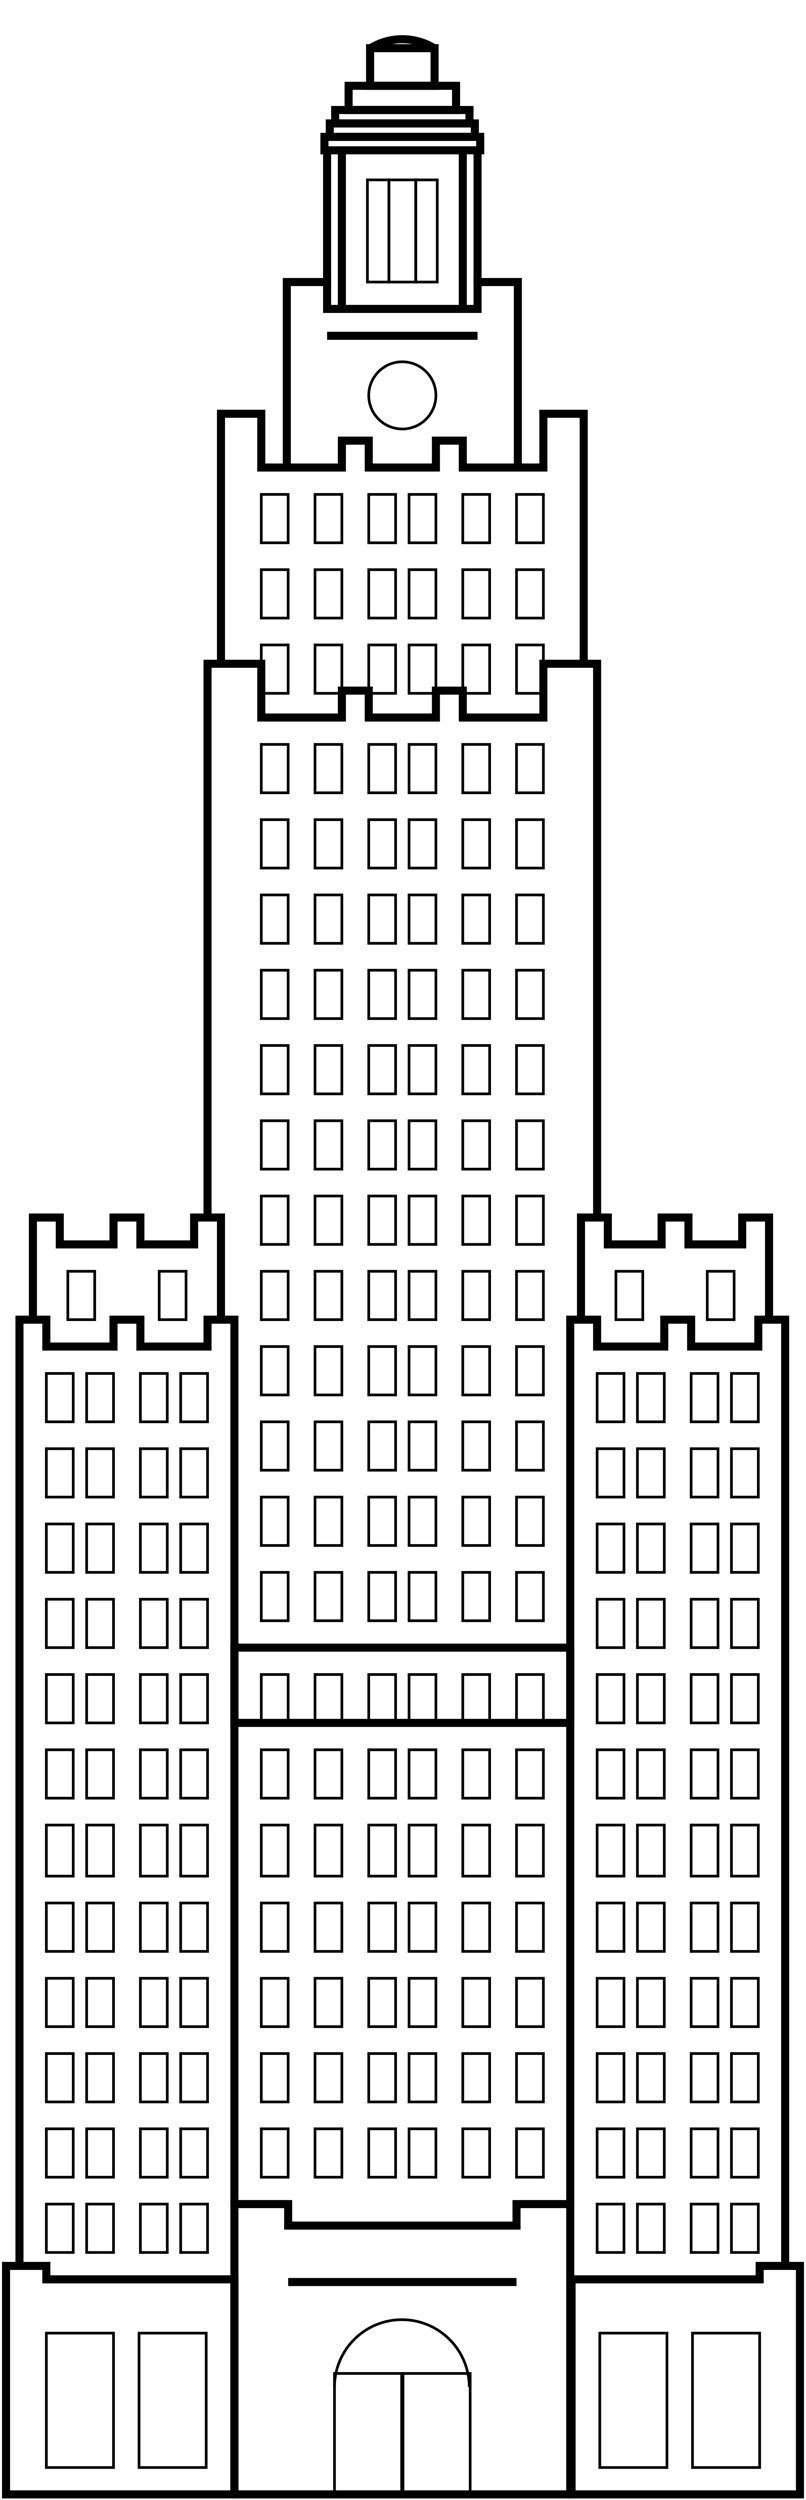 <?xml version="1.0" encoding="utf-8"?>
<!-- Generator: Adobe Illustrator 16.0.0, SVG Export Plug-In . SVG Version: 6.00 Build 0)  -->
<!DOCTYPE svg PUBLIC "-//W3C//DTD SVG 1.1//EN" "http://www.w3.org/Graphics/SVG/1.1/DTD/svg11.dtd">
<svg version="1.1" id="Layer_1" xmlns="http://www.w3.org/2000/svg" xmlns:xlink="http://www.w3.org/1999/xlink" x="0px" y="0px"
	 width="300px" height="930px" viewBox="350 0 300 930" enable-background="new 350 0 300 930" xml:space="preserve">
<rect x="447.25" y="211.919" fill="none" stroke="#000000" stroke-miterlimit="10" width="10" height="18"/>
<rect x="447.25" y="239.919" fill="none" stroke="#000000" stroke-miterlimit="10" width="10" height="18"/>
<rect x="467.25" y="211.919" fill="none" stroke="#000000" stroke-miterlimit="10" width="10" height="18"/>
<rect x="467.25" y="239.919" fill="none" stroke="#000000" stroke-miterlimit="10" width="10" height="18"/>
<rect x="522.25" y="211.919" fill="none" stroke="#000000" stroke-miterlimit="10" width="10" height="18"/>
<rect x="522.25" y="239.919" fill="none" stroke="#000000" stroke-miterlimit="10" width="10" height="18"/>
<rect x="542.25" y="211.919" fill="none" stroke="#000000" stroke-miterlimit="10" width="10" height="18"/>
<rect x="542.25" y="239.919" fill="none" stroke="#000000" stroke-miterlimit="10" width="10" height="18"/>
<rect x="487.25" y="211.919" fill="none" stroke="#000000" stroke-miterlimit="10" width="10" height="18"/>
<rect x="487.25" y="239.919" fill="none" stroke="#000000" stroke-miterlimit="10" width="10" height="18"/>
<rect x="502.25" y="211.919" fill="none" stroke="#000000" stroke-miterlimit="10" width="10" height="18"/>
<rect x="502.25" y="239.919" fill="none" stroke="#000000" stroke-miterlimit="10" width="10" height="18"/>
<rect x="447.25" y="183.919" fill="none" stroke="#000000" stroke-miterlimit="10" width="10" height="18"/>
<rect x="467.25" y="183.919" fill="none" stroke="#000000" stroke-miterlimit="10" width="10" height="18"/>
<rect x="522.25" y="183.919" fill="none" stroke="#000000" stroke-miterlimit="10" width="10" height="18"/>
<rect x="542.25" y="183.919" fill="none" stroke="#000000" stroke-miterlimit="10" width="10" height="18"/>
<rect x="487.25" y="183.919" fill="none" stroke="#000000" stroke-miterlimit="10" width="10" height="18"/>
<rect x="494.75" y="66.919" fill="none" stroke="#000000" stroke-miterlimit="10" width="10" height="38"/>
<rect x="504.75" y="66.919" fill="none" stroke="#000000" stroke-miterlimit="10" width="8" height="38"/>
<rect x="486.75" y="66.919" fill="none" stroke="#000000" stroke-miterlimit="10" width="8" height="38"/>
<rect x="502.25" y="183.919" fill="none" stroke="#000000" stroke-miterlimit="10" width="10" height="18"/>
<polyline fill="none" stroke="#000000" stroke-width="3" stroke-miterlimit="10" points="567.25,246.919 567.25,153.919 
	552.25,153.919 552.25,173.919 522.25,173.919 522.25,163.919 512.25,163.919 512.25,173.919 487.25,173.919 487.25,163.919 
	477.25,163.919 477.25,173.919 447.25,173.919 447.25,153.919 432.25,153.919 432.25,246.919 "/>
<rect x="437.25" y="612.919" fill="none" stroke="#000000" stroke-width="3" stroke-miterlimit="10" width="125" height="28"/>
<rect x="367.25" y="510.919" fill="none" stroke="#000000" stroke-miterlimit="10" width="10" height="18"/>
<polyline fill="none" stroke="#000000" stroke-width="3" stroke-miterlimit="10" points="437.25,819.919 437.25,490.919 
	427.25,490.919 427.25,500.919 402.25,500.919 402.25,490.919 392.25,490.919 392.25,500.919 367.25,500.919 367.25,490.919 
	357.25,490.919 357.25,842.919 "/>
<polyline fill="none" stroke="#000000" stroke-width="3" stroke-miterlimit="10" points="432.25,490.919 432.25,452.919 
	422.25,452.919 422.25,462.919 402.25,462.919 402.25,452.919 392.25,452.919 392.25,462.919 372.25,462.919 372.25,452.919 
	362.25,452.919 362.25,490.919 "/>
<polyline fill="none" stroke="#000000" stroke-width="3" stroke-miterlimit="10" points="542.75,173.086 542.75,104.919 
	527.75,104.919 527.75,114.919 471.75,114.919 471.75,104.919 456.75,104.919 456.75,173.086 "/>
<rect x="382.25" y="510.919" fill="none" stroke="#000000" stroke-miterlimit="10" width="10" height="18"/>
<rect x="375.25" y="472.919" fill="none" stroke="#000000" stroke-miterlimit="10" width="10" height="18"/>
<rect x="409.25" y="472.919" fill="none" stroke="#000000" stroke-miterlimit="10" width="10" height="18"/>
<polyline fill="none" stroke="#000000" stroke-width="3" stroke-miterlimit="10" points="566.248,490.919 566.248,452.919 
	576.248,452.919 576.248,462.919 596.248,462.919 596.248,452.919 606.248,452.919 606.248,462.919 626.248,462.919 
	626.248,452.919 636.248,452.919 636.248,490.919 "/>
<rect x="613.248" y="472.919" fill="none" stroke="#000000" stroke-miterlimit="10" width="10" height="18"/>
<rect x="579.248" y="472.919" fill="none" stroke="#000000" stroke-miterlimit="10" width="10" height="18"/>
<rect x="402.25" y="510.919" fill="none" stroke="#000000" stroke-miterlimit="10" width="10" height="18"/>
<rect x="417.25" y="510.919" fill="none" stroke="#000000" stroke-miterlimit="10" width="10" height="18"/>
<rect x="367.25" y="538.919" fill="none" stroke="#000000" stroke-miterlimit="10" width="10" height="18"/>
<rect x="382.25" y="538.919" fill="none" stroke="#000000" stroke-miterlimit="10" width="10" height="18"/>
<rect x="402.25" y="538.919" fill="none" stroke="#000000" stroke-miterlimit="10" width="10" height="18"/>
<rect x="417.25" y="538.919" fill="none" stroke="#000000" stroke-miterlimit="10" width="10" height="18"/>
<rect x="367.25" y="566.919" fill="none" stroke="#000000" stroke-miterlimit="10" width="10" height="18"/>
<rect x="382.25" y="566.919" fill="none" stroke="#000000" stroke-miterlimit="10" width="10" height="18"/>
<rect x="402.25" y="566.919" fill="none" stroke="#000000" stroke-miterlimit="10" width="10" height="18"/>
<rect x="417.25" y="566.919" fill="none" stroke="#000000" stroke-miterlimit="10" width="10" height="18"/>
<rect x="367.25" y="594.919" fill="none" stroke="#000000" stroke-miterlimit="10" width="10" height="18"/>
<rect x="382.25" y="594.919" fill="none" stroke="#000000" stroke-miterlimit="10" width="10" height="18"/>
<rect x="402.25" y="594.919" fill="none" stroke="#000000" stroke-miterlimit="10" width="10" height="18"/>
<rect x="417.25" y="594.919" fill="none" stroke="#000000" stroke-miterlimit="10" width="10" height="18"/>
<rect x="367.25" y="622.919" fill="none" stroke="#000000" stroke-miterlimit="10" width="10" height="18"/>
<rect x="382.25" y="622.919" fill="none" stroke="#000000" stroke-miterlimit="10" width="10" height="18"/>
<rect x="402.25" y="622.919" fill="none" stroke="#000000" stroke-miterlimit="10" width="10" height="18"/>
<rect x="417.25" y="622.919" fill="none" stroke="#000000" stroke-miterlimit="10" width="10" height="18"/>
<rect x="367.25" y="650.919" fill="none" stroke="#000000" stroke-miterlimit="10" width="10" height="18"/>
<rect x="382.25" y="650.919" fill="none" stroke="#000000" stroke-miterlimit="10" width="10" height="18"/>
<rect x="402.25" y="650.919" fill="none" stroke="#000000" stroke-miterlimit="10" width="10" height="18"/>
<rect x="417.25" y="650.919" fill="none" stroke="#000000" stroke-miterlimit="10" width="10" height="18"/>
<rect x="367.25" y="678.919" fill="none" stroke="#000000" stroke-miterlimit="10" width="10" height="19"/>
<rect x="382.25" y="678.919" fill="none" stroke="#000000" stroke-miterlimit="10" width="10" height="19"/>
<rect x="402.25" y="678.919" fill="none" stroke="#000000" stroke-miterlimit="10" width="10" height="19"/>
<rect x="417.25" y="678.919" fill="none" stroke="#000000" stroke-miterlimit="10" width="10" height="19"/>
<rect x="367.25" y="707.919" fill="none" stroke="#000000" stroke-miterlimit="10" width="10" height="18"/>
<rect x="382.25" y="707.919" fill="none" stroke="#000000" stroke-miterlimit="10" width="10" height="18"/>
<rect x="402.25" y="707.919" fill="none" stroke="#000000" stroke-miterlimit="10" width="10" height="18"/>
<rect x="417.25" y="707.919" fill="none" stroke="#000000" stroke-miterlimit="10" width="10" height="18"/>
<rect x="367.25" y="735.919" fill="none" stroke="#000000" stroke-miterlimit="10" width="10" height="18"/>
<rect x="382.25" y="735.919" fill="none" stroke="#000000" stroke-miterlimit="10" width="10" height="18"/>
<rect x="402.25" y="735.919" fill="none" stroke="#000000" stroke-miterlimit="10" width="10" height="18"/>
<rect x="417.25" y="735.919" fill="none" stroke="#000000" stroke-miterlimit="10" width="10" height="18"/>
<rect x="367.25" y="763.919" fill="none" stroke="#000000" stroke-miterlimit="10" width="10" height="18"/>
<rect x="382.25" y="763.919" fill="none" stroke="#000000" stroke-miterlimit="10" width="10" height="18"/>
<rect x="402.25" y="763.919" fill="none" stroke="#000000" stroke-miterlimit="10" width="10" height="18"/>
<rect x="417.25" y="763.919" fill="none" stroke="#000000" stroke-miterlimit="10" width="10" height="18"/>
<rect x="367.25" y="791.919" fill="none" stroke="#000000" stroke-miterlimit="10" width="10" height="18"/>
<rect x="382.25" y="791.919" fill="none" stroke="#000000" stroke-miterlimit="10" width="10" height="18"/>
<rect x="402.25" y="791.919" fill="none" stroke="#000000" stroke-miterlimit="10" width="10" height="18"/>
<rect x="417.25" y="791.919" fill="none" stroke="#000000" stroke-miterlimit="10" width="10" height="18"/>
<rect x="367.25" y="819.919" fill="none" stroke="#000000" stroke-miterlimit="10" width="10" height="18"/>
<rect x="382.25" y="819.919" fill="none" stroke="#000000" stroke-miterlimit="10" width="10" height="18"/>
<rect x="402.25" y="819.919" fill="none" stroke="#000000" stroke-miterlimit="10" width="10" height="18"/>
<rect x="417.25" y="819.919" fill="none" stroke="#000000" stroke-miterlimit="10" width="10" height="18"/>
<rect x="572.25" y="510.919" fill="none" stroke="#000000" stroke-miterlimit="10" width="10" height="18"/>
<polyline fill="none" stroke="#000000" stroke-width="3" stroke-miterlimit="10" points="642.25,842.919 642.25,490.919 
	632.25,490.919 632.25,500.919 607.25,500.919 607.25,490.919 597.25,490.919 597.25,500.919 572.25,500.919 572.25,490.919 
	562.25,490.919 562.25,819.919 "/>
<rect x="587.25" y="510.919" fill="none" stroke="#000000" stroke-miterlimit="10" width="10" height="18"/>
<rect x="607.25" y="510.919" fill="none" stroke="#000000" stroke-miterlimit="10" width="10" height="18"/>
<rect x="622.25" y="510.919" fill="none" stroke="#000000" stroke-miterlimit="10" width="10" height="18"/>
<rect x="572.25" y="538.919" fill="none" stroke="#000000" stroke-miterlimit="10" width="10" height="18"/>
<rect x="587.25" y="538.919" fill="none" stroke="#000000" stroke-miterlimit="10" width="10" height="18"/>
<rect x="607.25" y="538.919" fill="none" stroke="#000000" stroke-miterlimit="10" width="10" height="18"/>
<rect x="622.25" y="538.919" fill="none" stroke="#000000" stroke-miterlimit="10" width="10" height="18"/>
<rect x="572.25" y="566.919" fill="none" stroke="#000000" stroke-miterlimit="10" width="10" height="18"/>
<rect x="587.25" y="566.919" fill="none" stroke="#000000" stroke-miterlimit="10" width="10" height="18"/>
<rect x="607.25" y="566.919" fill="none" stroke="#000000" stroke-miterlimit="10" width="10" height="18"/>
<rect x="622.25" y="566.919" fill="none" stroke="#000000" stroke-miterlimit="10" width="10" height="18"/>
<rect x="572.25" y="594.919" fill="none" stroke="#000000" stroke-miterlimit="10" width="10" height="18"/>
<rect x="587.25" y="594.919" fill="none" stroke="#000000" stroke-miterlimit="10" width="10" height="18"/>
<rect x="607.25" y="594.919" fill="none" stroke="#000000" stroke-miterlimit="10" width="10" height="18"/>
<rect x="622.25" y="594.919" fill="none" stroke="#000000" stroke-miterlimit="10" width="10" height="18"/>
<rect x="572.25" y="622.919" fill="none" stroke="#000000" stroke-miterlimit="10" width="10" height="18"/>
<rect x="587.25" y="622.919" fill="none" stroke="#000000" stroke-miterlimit="10" width="10" height="18"/>
<rect x="607.25" y="622.919" fill="none" stroke="#000000" stroke-miterlimit="10" width="10" height="18"/>
<rect x="622.25" y="622.919" fill="none" stroke="#000000" stroke-miterlimit="10" width="10" height="18"/>
<rect x="572.25" y="650.919" fill="none" stroke="#000000" stroke-miterlimit="10" width="10" height="18"/>
<rect x="587.25" y="650.919" fill="none" stroke="#000000" stroke-miterlimit="10" width="10" height="18"/>
<rect x="607.25" y="650.919" fill="none" stroke="#000000" stroke-miterlimit="10" width="10" height="18"/>
<rect x="622.25" y="650.919" fill="none" stroke="#000000" stroke-miterlimit="10" width="10" height="18"/>
<rect x="572.25" y="678.919" fill="none" stroke="#000000" stroke-miterlimit="10" width="10" height="19"/>
<rect x="587.25" y="678.919" fill="none" stroke="#000000" stroke-miterlimit="10" width="10" height="19"/>
<rect x="607.25" y="678.919" fill="none" stroke="#000000" stroke-miterlimit="10" width="10" height="19"/>
<rect x="622.25" y="678.919" fill="none" stroke="#000000" stroke-miterlimit="10" width="10" height="19"/>
<rect x="572.25" y="707.919" fill="none" stroke="#000000" stroke-miterlimit="10" width="10" height="18"/>
<rect x="587.25" y="707.919" fill="none" stroke="#000000" stroke-miterlimit="10" width="10" height="18"/>
<rect x="607.25" y="707.919" fill="none" stroke="#000000" stroke-miterlimit="10" width="10" height="18"/>
<rect x="622.25" y="707.919" fill="none" stroke="#000000" stroke-miterlimit="10" width="10" height="18"/>
<rect x="572.25" y="735.919" fill="none" stroke="#000000" stroke-miterlimit="10" width="10" height="18"/>
<rect x="587.25" y="735.919" fill="none" stroke="#000000" stroke-miterlimit="10" width="10" height="18"/>
<rect x="607.25" y="735.919" fill="none" stroke="#000000" stroke-miterlimit="10" width="10" height="18"/>
<rect x="622.25" y="735.919" fill="none" stroke="#000000" stroke-miterlimit="10" width="10" height="18"/>
<rect x="572.25" y="763.919" fill="none" stroke="#000000" stroke-miterlimit="10" width="10" height="18"/>
<rect x="587.25" y="763.919" fill="none" stroke="#000000" stroke-miterlimit="10" width="10" height="18"/>
<rect x="607.25" y="763.919" fill="none" stroke="#000000" stroke-miterlimit="10" width="10" height="18"/>
<rect x="622.25" y="763.919" fill="none" stroke="#000000" stroke-miterlimit="10" width="10" height="18"/>
<rect x="572.25" y="791.919" fill="none" stroke="#000000" stroke-miterlimit="10" width="10" height="18"/>
<rect x="587.25" y="791.919" fill="none" stroke="#000000" stroke-miterlimit="10" width="10" height="18"/>
<rect x="607.25" y="791.919" fill="none" stroke="#000000" stroke-miterlimit="10" width="10" height="18"/>
<rect x="622.25" y="791.919" fill="none" stroke="#000000" stroke-miterlimit="10" width="10" height="18"/>
<rect x="572.25" y="819.919" fill="none" stroke="#000000" stroke-miterlimit="10" width="10" height="18"/>
<rect x="587.25" y="819.919" fill="none" stroke="#000000" stroke-miterlimit="10" width="10" height="18"/>
<rect x="607.25" y="819.919" fill="none" stroke="#000000" stroke-miterlimit="10" width="10" height="18"/>
<rect x="622.25" y="819.919" fill="none" stroke="#000000" stroke-miterlimit="10" width="10" height="18"/>
<rect x="447.25" y="650.919" fill="none" stroke="#000000" stroke-miterlimit="10" width="10" height="18"/>
<rect x="447.25" y="678.919" fill="none" stroke="#000000" stroke-miterlimit="10" width="10" height="19"/>
<rect x="447.25" y="707.919" fill="none" stroke="#000000" stroke-miterlimit="10" width="10" height="18"/>
<rect x="447.25" y="735.919" fill="none" stroke="#000000" stroke-miterlimit="10" width="10" height="18"/>
<rect x="447.25" y="763.919" fill="none" stroke="#000000" stroke-miterlimit="10" width="10" height="18"/>
<rect x="447.25" y="791.919" fill="none" stroke="#000000" stroke-miterlimit="10" width="10" height="18"/>
<rect x="467.25" y="650.919" fill="none" stroke="#000000" stroke-miterlimit="10" width="10" height="18"/>
<rect x="467.25" y="678.919" fill="none" stroke="#000000" stroke-miterlimit="10" width="10" height="19"/>
<rect x="467.25" y="707.919" fill="none" stroke="#000000" stroke-miterlimit="10" width="10" height="18"/>
<rect x="467.25" y="735.919" fill="none" stroke="#000000" stroke-miterlimit="10" width="10" height="18"/>
<rect x="467.25" y="763.919" fill="none" stroke="#000000" stroke-miterlimit="10" width="10" height="18"/>
<rect x="467.25" y="791.919" fill="none" stroke="#000000" stroke-miterlimit="10" width="10" height="18"/>
<rect x="522.25" y="650.919" fill="none" stroke="#000000" stroke-miterlimit="10" width="10" height="18"/>
<rect x="522.25" y="678.919" fill="none" stroke="#000000" stroke-miterlimit="10" width="10" height="19"/>
<rect x="522.25" y="707.919" fill="none" stroke="#000000" stroke-miterlimit="10" width="10" height="18"/>
<rect x="522.25" y="735.919" fill="none" stroke="#000000" stroke-miterlimit="10" width="10" height="18"/>
<rect x="522.25" y="763.919" fill="none" stroke="#000000" stroke-miterlimit="10" width="10" height="18"/>
<rect x="522.25" y="791.919" fill="none" stroke="#000000" stroke-miterlimit="10" width="10" height="18"/>
<rect x="542.25" y="650.919" fill="none" stroke="#000000" stroke-miterlimit="10" width="10" height="18"/>
<rect x="542.25" y="678.919" fill="none" stroke="#000000" stroke-miterlimit="10" width="10" height="19"/>
<rect x="542.25" y="707.919" fill="none" stroke="#000000" stroke-miterlimit="10" width="10" height="18"/>
<rect x="542.25" y="735.919" fill="none" stroke="#000000" stroke-miterlimit="10" width="10" height="18"/>
<rect x="542.25" y="763.919" fill="none" stroke="#000000" stroke-miterlimit="10" width="10" height="18"/>
<rect x="542.25" y="791.919" fill="none" stroke="#000000" stroke-miterlimit="10" width="10" height="18"/>
<rect x="487.25" y="650.919" fill="none" stroke="#000000" stroke-miterlimit="10" width="10" height="18"/>
<rect x="487.25" y="678.919" fill="none" stroke="#000000" stroke-miterlimit="10" width="10" height="19"/>
<rect x="487.25" y="707.919" fill="none" stroke="#000000" stroke-miterlimit="10" width="10" height="18"/>
<rect x="487.25" y="735.919" fill="none" stroke="#000000" stroke-miterlimit="10" width="10" height="18"/>
<rect x="487.25" y="763.919" fill="none" stroke="#000000" stroke-miterlimit="10" width="10" height="18"/>
<rect x="487.25" y="791.919" fill="none" stroke="#000000" stroke-miterlimit="10" width="10" height="18"/>
<rect x="502.25" y="650.919" fill="none" stroke="#000000" stroke-miterlimit="10" width="10" height="18"/>
<rect x="447.25" y="622.919" fill="none" stroke="#000000" stroke-miterlimit="10" width="10" height="18"/>
<rect x="467.25" y="622.919" fill="none" stroke="#000000" stroke-miterlimit="10" width="10" height="18"/>
<rect x="522.25" y="622.919" fill="none" stroke="#000000" stroke-miterlimit="10" width="10" height="18"/>
<rect x="542.25" y="622.919" fill="none" stroke="#000000" stroke-miterlimit="10" width="10" height="18"/>
<rect x="487.25" y="622.919" fill="none" stroke="#000000" stroke-miterlimit="10" width="10" height="18"/>
<rect x="502.25" y="622.919" fill="none" stroke="#000000" stroke-miterlimit="10" width="10" height="18"/>
<rect x="502.25" y="678.919" fill="none" stroke="#000000" stroke-miterlimit="10" width="10" height="19"/>
<rect x="502.25" y="707.919" fill="none" stroke="#000000" stroke-miterlimit="10" width="10" height="18"/>
<rect x="502.25" y="735.919" fill="none" stroke="#000000" stroke-miterlimit="10" width="10" height="18"/>
<rect x="502.25" y="763.919" fill="none" stroke="#000000" stroke-miterlimit="10" width="10" height="18"/>
<rect x="502.25" y="791.919" fill="none" stroke="#000000" stroke-miterlimit="10" width="10" height="18"/>
<rect x="447.25" y="416.919" fill="none" stroke="#000000" stroke-miterlimit="10" width="10" height="18"/>
<rect x="447.25" y="444.919" fill="none" stroke="#000000" stroke-miterlimit="10" width="10" height="18"/>
<rect x="447.25" y="472.919" fill="none" stroke="#000000" stroke-miterlimit="10" width="10" height="18"/>
<rect x="447.25" y="500.919" fill="none" stroke="#000000" stroke-miterlimit="10" width="10" height="18"/>
<rect x="447.25" y="528.919" fill="none" stroke="#000000" stroke-miterlimit="10" width="10" height="18"/>
<rect x="447.25" y="556.919" fill="none" stroke="#000000" stroke-miterlimit="10" width="10" height="18"/>
<rect x="447.25" y="584.919" fill="none" stroke="#000000" stroke-miterlimit="10" width="10" height="18"/>
<rect x="467.25" y="416.919" fill="none" stroke="#000000" stroke-miterlimit="10" width="10" height="18"/>
<rect x="467.25" y="444.919" fill="none" stroke="#000000" stroke-miterlimit="10" width="10" height="18"/>
<rect x="467.25" y="472.919" fill="none" stroke="#000000" stroke-miterlimit="10" width="10" height="18"/>
<rect x="467.25" y="500.919" fill="none" stroke="#000000" stroke-miterlimit="10" width="10" height="18"/>
<rect x="467.25" y="528.919" fill="none" stroke="#000000" stroke-miterlimit="10" width="10" height="18"/>
<rect x="467.25" y="556.919" fill="none" stroke="#000000" stroke-miterlimit="10" width="10" height="18"/>
<rect x="467.25" y="584.919" fill="none" stroke="#000000" stroke-miterlimit="10" width="10" height="18"/>
<rect x="522.25" y="416.919" fill="none" stroke="#000000" stroke-miterlimit="10" width="10" height="18"/>
<rect x="522.25" y="444.919" fill="none" stroke="#000000" stroke-miterlimit="10" width="10" height="18"/>
<rect x="522.25" y="472.919" fill="none" stroke="#000000" stroke-miterlimit="10" width="10" height="18"/>
<rect x="522.25" y="500.919" fill="none" stroke="#000000" stroke-miterlimit="10" width="10" height="18"/>
<rect x="522.25" y="528.919" fill="none" stroke="#000000" stroke-miterlimit="10" width="10" height="18"/>
<rect x="522.25" y="556.919" fill="none" stroke="#000000" stroke-miterlimit="10" width="10" height="18"/>
<rect x="522.25" y="584.919" fill="none" stroke="#000000" stroke-miterlimit="10" width="10" height="18"/>
<rect x="542.25" y="416.919" fill="none" stroke="#000000" stroke-miterlimit="10" width="10" height="18"/>
<rect x="542.25" y="444.919" fill="none" stroke="#000000" stroke-miterlimit="10" width="10" height="18"/>
<rect x="542.25" y="472.919" fill="none" stroke="#000000" stroke-miterlimit="10" width="10" height="18"/>
<rect x="542.25" y="500.919" fill="none" stroke="#000000" stroke-miterlimit="10" width="10" height="18"/>
<rect x="542.25" y="528.919" fill="none" stroke="#000000" stroke-miterlimit="10" width="10" height="18"/>
<rect x="542.25" y="556.919" fill="none" stroke="#000000" stroke-miterlimit="10" width="10" height="18"/>
<rect x="542.25" y="584.919" fill="none" stroke="#000000" stroke-miterlimit="10" width="10" height="18"/>
<rect x="487.25" y="416.919" fill="none" stroke="#000000" stroke-miterlimit="10" width="10" height="18"/>
<rect x="487.25" y="444.919" fill="none" stroke="#000000" stroke-miterlimit="10" width="10" height="18"/>
<rect x="487.25" y="472.919" fill="none" stroke="#000000" stroke-miterlimit="10" width="10" height="18"/>
<rect x="487.25" y="500.919" fill="none" stroke="#000000" stroke-miterlimit="10" width="10" height="18"/>
<rect x="487.25" y="528.919" fill="none" stroke="#000000" stroke-miterlimit="10" width="10" height="18"/>
<rect x="487.25" y="556.919" fill="none" stroke="#000000" stroke-miterlimit="10" width="10" height="18"/>
<rect x="487.25" y="584.919" fill="none" stroke="#000000" stroke-miterlimit="10" width="10" height="18"/>
<rect x="502.25" y="416.919" fill="none" stroke="#000000" stroke-miterlimit="10" width="10" height="18"/>
<rect x="502.25" y="444.919" fill="none" stroke="#000000" stroke-miterlimit="10" width="10" height="18"/>
<rect x="502.25" y="472.919" fill="none" stroke="#000000" stroke-miterlimit="10" width="10" height="18"/>
<rect x="502.25" y="500.919" fill="none" stroke="#000000" stroke-miterlimit="10" width="10" height="18"/>
<rect x="502.25" y="528.919" fill="none" stroke="#000000" stroke-miterlimit="10" width="10" height="18"/>
<rect x="447.25" y="276.919" fill="none" stroke="#000000" stroke-miterlimit="10" width="10" height="18"/>
<rect x="447.25" y="304.919" fill="none" stroke="#000000" stroke-miterlimit="10" width="10" height="18"/>
<rect x="447.25" y="332.919" fill="none" stroke="#000000" stroke-miterlimit="10" width="10" height="18"/>
<rect x="447.25" y="360.919" fill="none" stroke="#000000" stroke-miterlimit="10" width="10" height="18"/>
<rect x="447.25" y="388.919" fill="none" stroke="#000000" stroke-miterlimit="10" width="10" height="18"/>
<rect x="467.25" y="276.919" fill="none" stroke="#000000" stroke-miterlimit="10" width="10" height="18"/>
<rect x="467.25" y="304.919" fill="none" stroke="#000000" stroke-miterlimit="10" width="10" height="18"/>
<rect x="467.25" y="332.919" fill="none" stroke="#000000" stroke-miterlimit="10" width="10" height="18"/>
<rect x="467.25" y="360.919" fill="none" stroke="#000000" stroke-miterlimit="10" width="10" height="18"/>
<rect x="467.25" y="388.919" fill="none" stroke="#000000" stroke-miterlimit="10" width="10" height="18"/>
<rect x="522.25" y="276.919" fill="none" stroke="#000000" stroke-miterlimit="10" width="10" height="18"/>
<rect x="522.25" y="304.919" fill="none" stroke="#000000" stroke-miterlimit="10" width="10" height="18"/>
<rect x="522.25" y="332.919" fill="none" stroke="#000000" stroke-miterlimit="10" width="10" height="18"/>
<rect x="522.25" y="360.919" fill="none" stroke="#000000" stroke-miterlimit="10" width="10" height="18"/>
<rect x="522.25" y="388.919" fill="none" stroke="#000000" stroke-miterlimit="10" width="10" height="18"/>
<rect x="542.25" y="276.919" fill="none" stroke="#000000" stroke-miterlimit="10" width="10" height="18"/>
<rect x="542.25" y="304.919" fill="none" stroke="#000000" stroke-miterlimit="10" width="10" height="18"/>
<rect x="542.25" y="332.919" fill="none" stroke="#000000" stroke-miterlimit="10" width="10" height="18"/>
<rect x="542.25" y="360.919" fill="none" stroke="#000000" stroke-miterlimit="10" width="10" height="18"/>
<rect x="542.25" y="388.919" fill="none" stroke="#000000" stroke-miterlimit="10" width="10" height="18"/>
<rect x="487.25" y="276.919" fill="none" stroke="#000000" stroke-miterlimit="10" width="10" height="18"/>
<rect x="487.25" y="304.919" fill="none" stroke="#000000" stroke-miterlimit="10" width="10" height="18"/>
<rect x="487.25" y="332.919" fill="none" stroke="#000000" stroke-miterlimit="10" width="10" height="18"/>
<rect x="487.25" y="360.919" fill="none" stroke="#000000" stroke-miterlimit="10" width="10" height="18"/>
<rect x="487.25" y="388.919" fill="none" stroke="#000000" stroke-miterlimit="10" width="10" height="18"/>
<rect x="502.25" y="276.919" fill="none" stroke="#000000" stroke-miterlimit="10" width="10" height="18"/>
<rect x="502.25" y="304.919" fill="none" stroke="#000000" stroke-miterlimit="10" width="10" height="18"/>
<rect x="502.25" y="332.919" fill="none" stroke="#000000" stroke-miterlimit="10" width="10" height="18"/>
<rect x="502.25" y="360.919" fill="none" stroke="#000000" stroke-miterlimit="10" width="10" height="18"/>
<rect x="502.25" y="388.919" fill="none" stroke="#000000" stroke-miterlimit="10" width="10" height="18"/>
<rect x="502.25" y="556.919" fill="none" stroke="#000000" stroke-miterlimit="10" width="10" height="18"/>
<rect x="502.25" y="584.919" fill="none" stroke="#000000" stroke-miterlimit="10" width="10" height="18"/>
<polygon fill="none" stroke="#000000" stroke-width="3" stroke-miterlimit="10" points="437.25,927.919 352.25,927.919 
	352.25,842.919 367.25,842.919 367.25,847.919 437.25,847.919 "/>
<polygon fill="none" stroke="#000000" stroke-width="3" stroke-miterlimit="10" points="562.25,927.919 562.25,819.919 
	542.25,819.919 542.25,827.919 457.25,827.919 457.25,819.919 437.25,819.919 437.25,927.919 "/>
<rect x="367.25" y="867.919" fill="none" stroke="#000000" stroke-miterlimit="10" width="25" height="50"/>
<rect x="401.75" y="867.919" fill="none" stroke="#000000" stroke-miterlimit="10" width="25" height="50"/>
<polygon fill="none" stroke="#000000" stroke-width="3" stroke-miterlimit="10" points="562.75,927.919 647.75,927.919 
	647.75,842.919 632.75,842.919 632.75,847.919 562.75,847.919 "/>
<rect x="607.75" y="867.919" fill="none" stroke="#000000" stroke-miterlimit="10" width="25" height="50"/>
<rect x="573.25" y="867.919" fill="none" stroke="#000000" stroke-miterlimit="10" width="25" height="50"/>
<polyline fill="none" stroke="#000000" stroke-miterlimit="10" points="474.5,927.919 474.5,882.919 499.5,882.919 499.5,927.919 
	"/>
<polyline fill="none" stroke="#000000" stroke-miterlimit="10" points="500,927.919 500,882.919 525,882.919 525,927.919 "/>
<path fill="none" stroke="#000000" stroke-miterlimit="10" d="M474.5,888.001c0-13.854,11.229-25.082,25.082-25.082
	c13.853,0,25.082,11.229,25.082,25.082"/>
<line fill="none" stroke="#000000" stroke-width="3" stroke-miterlimit="10" x1="457.25" y1="848.916" x2="542.25" y2="848.916"/>
<polyline fill="none" stroke="#000000" stroke-width="3" stroke-miterlimit="10" points="572.25,452.919 572.25,246.919 
	552.25,246.919 552.25,266.919 522.25,266.919 522.25,256.919 512.25,256.919 512.25,266.919 487.25,266.919 487.25,256.919 
	477.25,256.919 477.25,266.919 447.25,266.919 447.25,246.919 427.25,246.919 427.25,452.919 "/>
<circle fill="none" stroke="#000000" stroke-miterlimit="10" cx="499.75" cy="147.086" r="12.5"/>
<line fill="none" stroke="#000000" stroke-width="3" stroke-miterlimit="10" x1="471.75" y1="124.919" x2="527.75" y2="124.919"/>
<line fill="none" stroke="#000000" stroke-width="3" stroke-miterlimit="10" x1="522.25" y1="55.919" x2="522.25" y2="114.919"/>
<line fill="none" stroke="#000000" stroke-width="3" stroke-miterlimit="10" x1="477.25" y1="114.919" x2="477.25" y2="55.919"/>
<line fill="none" stroke="#000000" stroke-width="3" stroke-miterlimit="10" x1="471.75" y1="104.919" x2="471.75" y2="55.919"/>
<line fill="none" stroke="#000000" stroke-width="3" stroke-miterlimit="10" x1="527.75" y1="104.919" x2="527.75" y2="55.919"/>
<rect x="470.75" y="50.919" fill="none" stroke="#000000" stroke-width="3" stroke-miterlimit="10" width="58" height="5"/>
<rect x="472.75" y="45.919" fill="none" stroke="#000000" stroke-width="3" stroke-miterlimit="10" width="54" height="5"/>
<rect x="474.75" y="40.919" fill="none" stroke="#000000" stroke-width="3" stroke-miterlimit="10" width="50" height="5"/>
<rect x="479.75" y="31.919" fill="none" stroke="#000000" stroke-width="3" stroke-miterlimit="10" width="40" height="9"/>
<rect x="487.75" y="17.919" fill="none" stroke="#000000" stroke-width="3" stroke-miterlimit="10" width="24" height="14"/>
<path fill="none" stroke="#000000" stroke-width="3" stroke-miterlimit="10" d="M511.748,18.015
	c-3.48-2.173-7.592-3.429-11.998-3.429s-8.52,1.256-12,3.43"/>
</svg>
